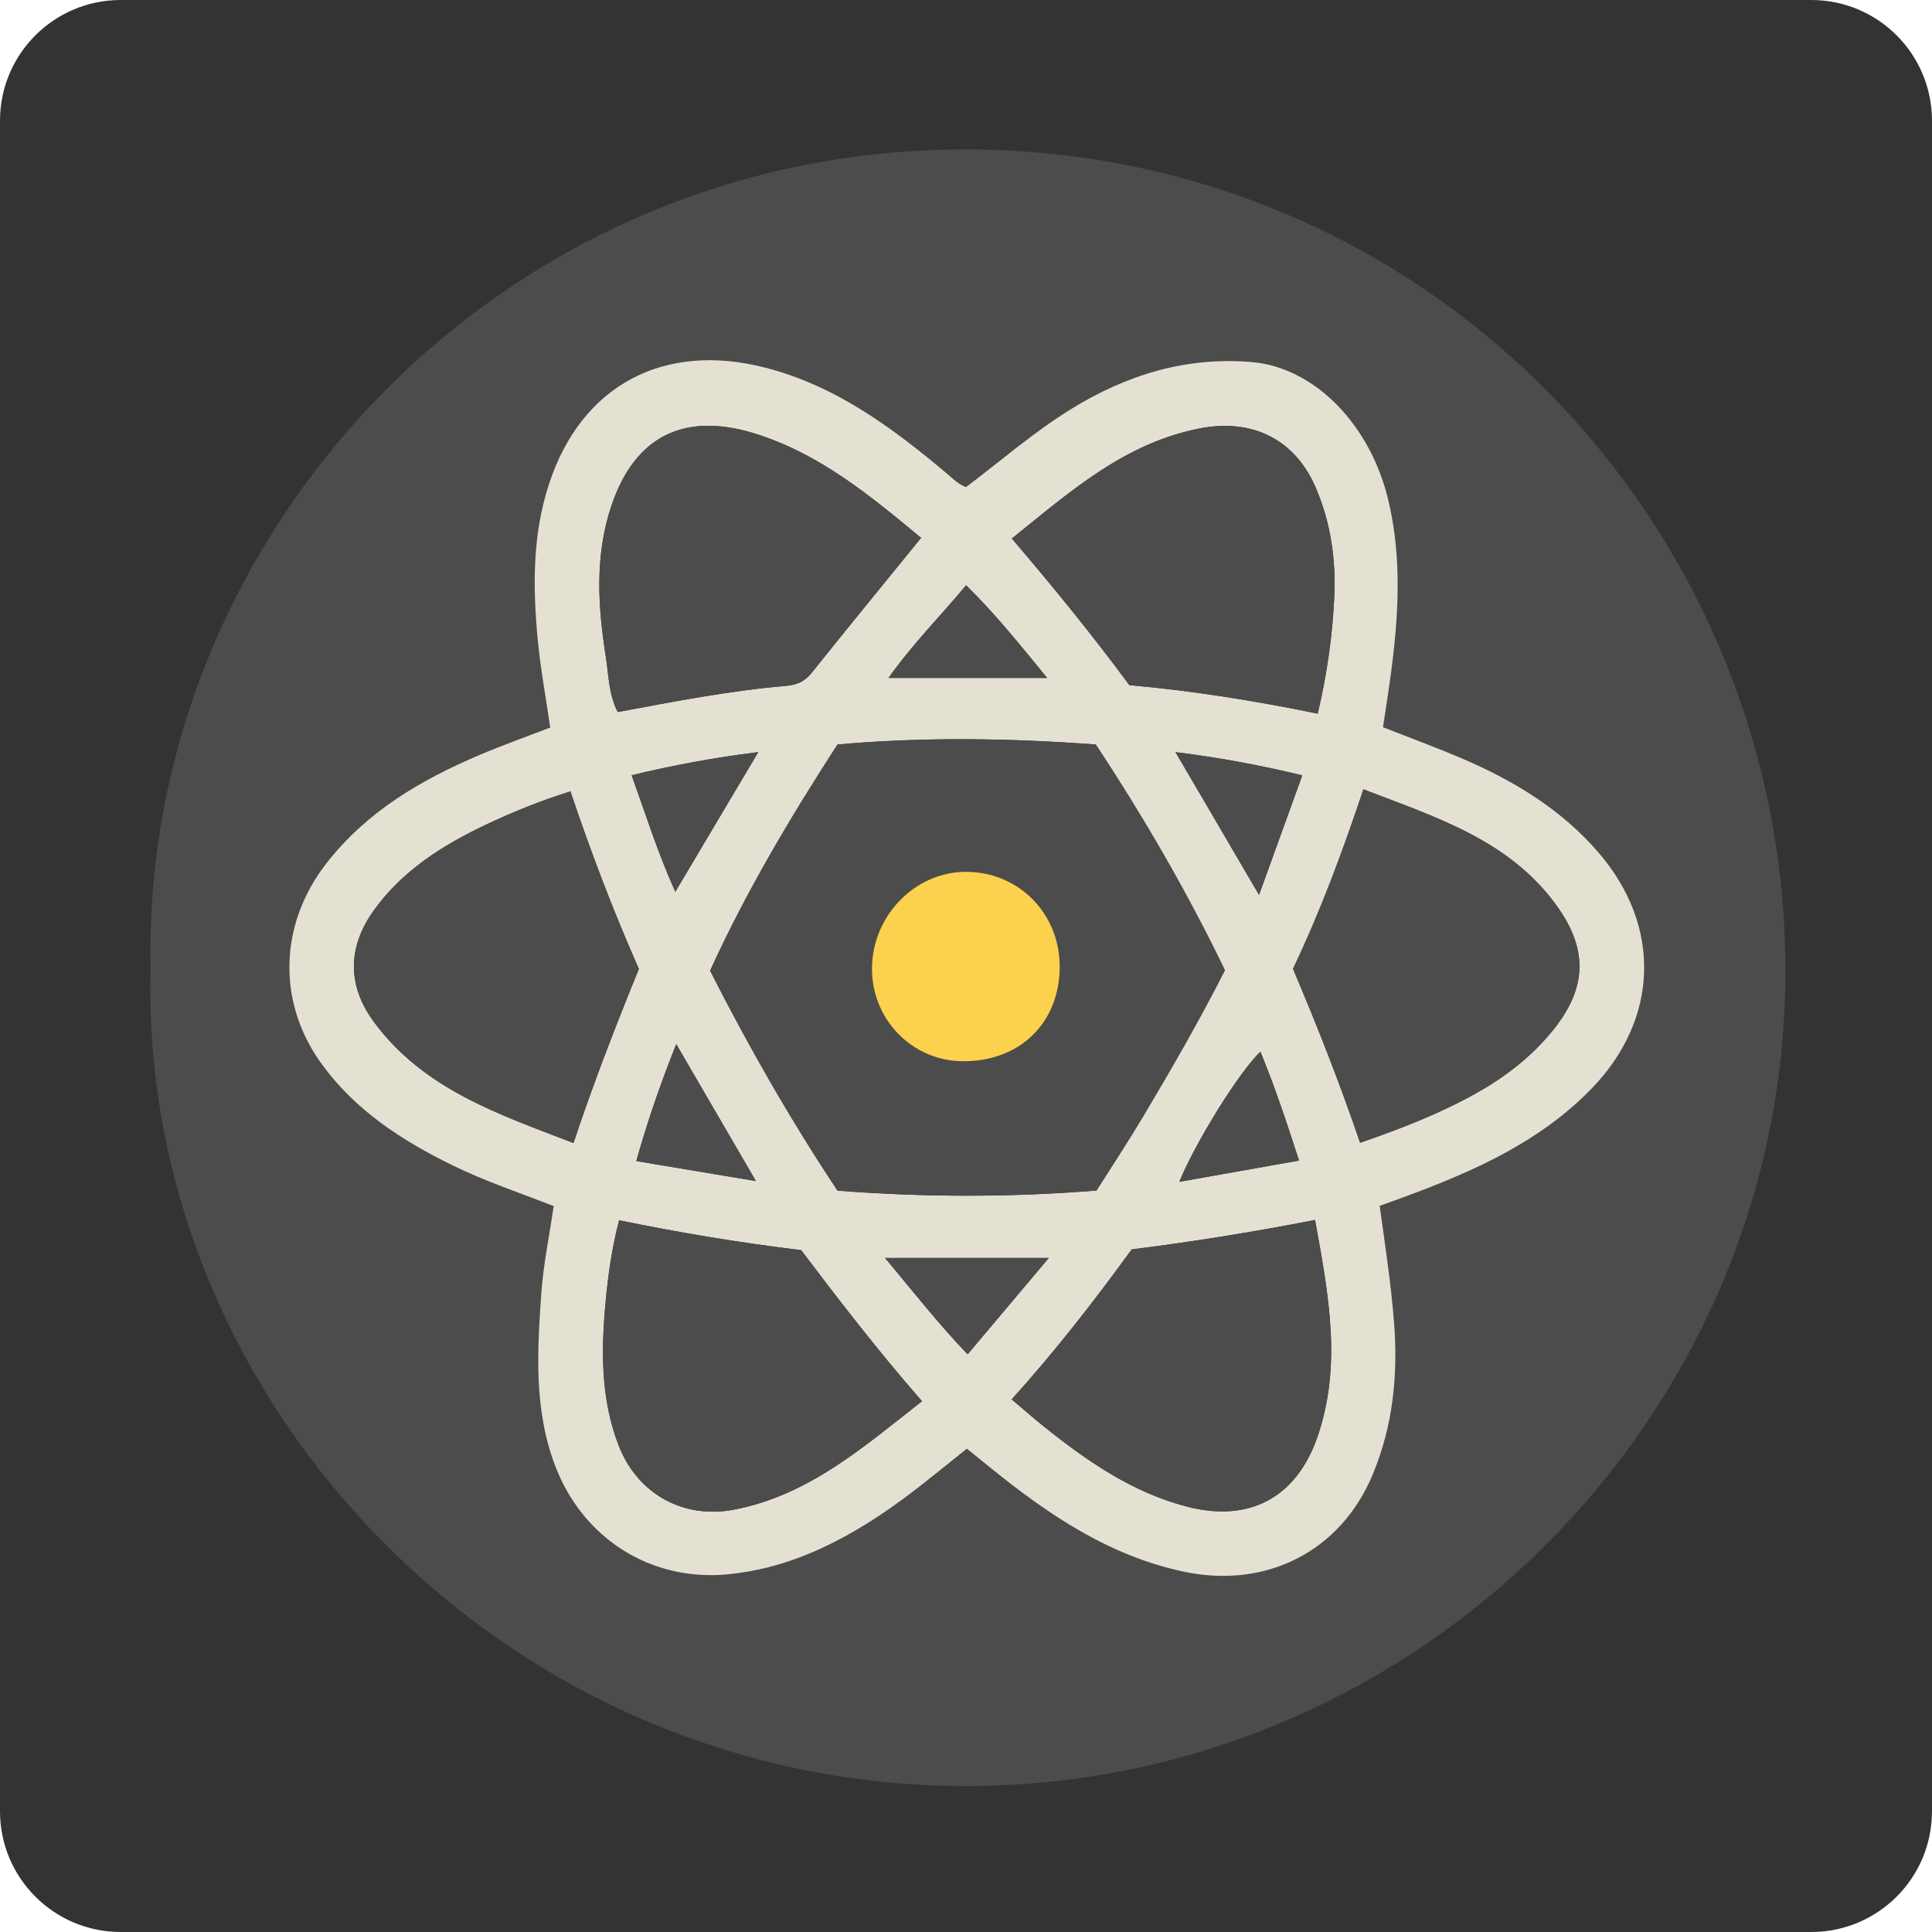 <svg xmlns="http://www.w3.org/2000/svg" width="64" height="64" viewBox="0 0 64 64"><path fill="#333" d="M64 60c0 2.21-1.79 4-4 4H4c-2.21 0-4-1.79-4-4V4c0-2.21 1.79-4 4-4h56c2.21 0 4 1.79 4 4v56z"/><path fill="none" d="M64.006 64H-.004V0h64.01v64zM4.986 32.125C4.63 46.67 17.05 59.475 32.563 59.16c14.426-.293 26.254-12.027 26.574-26.393.334-15.037-11.6-27.77-27.083-27.816C16.57 4.906 4.67 17.68 4.986 32.126z"/><path fill="#4C4C4C" d="M4.986 32.125C4.67 17.68 16.57 4.905 32.054 4.95c15.483.047 27.417 12.78 27.083 27.817-.318 14.365-12.148 26.1-26.574 26.393C17.05 59.475 4.63 46.67 4.986 32.125zm40.718 7.818c.354-.13.646-.23.935-.34 2.23-.832 4.388-1.795 6.087-3.547 2.233-2.307 2.322-5.38.234-7.81-1.237-1.44-2.812-2.388-4.526-3.124-.853-.365-1.725-.684-2.62-1.037.085-.564.17-1.095.243-1.626.27-1.966.398-3.932-.064-5.888-.6-2.523-2.45-4.404-4.518-4.58-2.18-.188-4.15.42-5.994 1.556-1.243.768-2.345 1.728-3.478 2.586-.273-.11-.43-.278-.604-.425-1.806-1.522-3.682-2.92-6.025-3.53-3.38-.876-6.104.575-7.18 3.836-.56 1.697-.543 3.44-.377 5.183.092.964.27 1.92.412 2.9-.79.303-1.568.58-2.33.903-1.952.83-3.748 1.88-5.084 3.595-1.562 2.007-1.65 4.59-.157 6.646 1.113 1.534 2.654 2.532 4.327 3.354 1.093.535 2.25.92 3.36 1.355-.147 1.005-.345 1.943-.41 2.89-.134 1.916-.25 3.834.452 5.695.915 2.423 3.17 3.853 5.708 3.614 1.878-.176 3.51-.938 5.054-1.958 1.007-.666 1.93-1.445 2.882-2.205l.792.64c1.922 1.552 3.933 2.918 6.418 3.437 2.707.564 5.17-.67 6.236-3.227.668-1.604.84-3.283.707-5.012-.098-1.28-.296-2.55-.48-3.885z"/><path fill="#E4E1D3" d="M45.704 39.943c.183 1.334.38 2.604.478 3.887.133 1.73-.04 3.408-.707 5.012-1.065 2.557-3.53 3.79-6.236 3.227-2.485-.52-4.496-1.886-6.42-3.44l-.79-.64c-.955.76-1.876 1.54-2.883 2.206-1.543 1.02-3.176 1.782-5.054 1.958-2.538.238-4.794-1.19-5.708-3.614-.703-1.86-.586-3.78-.453-5.695.066-.946.264-1.885.41-2.89-1.11-.436-2.267-.82-3.36-1.355-1.672-.82-3.213-1.82-4.326-3.354-1.493-2.056-1.405-4.64.157-6.646 1.336-1.716 3.132-2.766 5.085-3.595.76-.323 1.54-.6 2.33-.904-.143-.978-.32-1.935-.413-2.9-.166-1.743-.183-3.485.377-5.182 1.075-3.26 3.8-4.712 7.18-3.835 2.343.608 4.22 2.007 6.025 3.528.175.148.33.316.604.426 1.136-.858 2.236-1.818 3.48-2.586 1.843-1.137 3.815-1.744 5.994-1.557 2.066.177 3.918 2.058 4.518 4.58.464 1.957.335 3.923.064 5.888-.072.532-.158 1.063-.242 1.627.896.353 1.768.672 2.62 1.037 1.716.736 3.288 1.683 4.526 3.123 2.088 2.43 2 5.504-.234 7.81-1.7 1.753-3.855 2.716-6.088 3.548-.288.108-.58.21-.934.338zm-5.127-7.802c-1.25-2.59-2.697-5.08-4.278-7.478-2.87-.21-5.695-.255-8.556 0-1.55 2.4-3.018 4.855-4.22 7.493 1.28 2.526 2.684 4.97 4.22 7.286 2.89.223 5.714.227 8.58-.003.505-.8 1.03-1.597 1.522-2.416.944-1.586 1.87-3.188 2.73-4.88zm3.075-8.5c.313-1.345.492-2.62.55-3.903.052-1.23-.125-2.446-.62-3.59-.686-1.59-2.092-2.285-3.8-1.962-2.51.474-4.323 2.096-6.263 3.654 1.378 1.615 2.687 3.22 3.892 4.856 2.123.188 4.166.52 6.24.944zM33.514 46.357c.395.332.72.62 1.06.893 1.435 1.15 2.93 2.188 4.75 2.66 2.05.53 3.61-.284 4.313-2.296.83-2.386.37-4.752-.074-7.2-2.05.398-4.07.725-6.074.975-1.254 1.725-2.53 3.365-3.976 4.967zm11.54-8.502c1.35-.467 2.626-.96 3.824-1.627.95-.53 1.808-1.184 2.51-2.03 1.173-1.416 1.25-2.708.18-4.192-1.568-2.177-4-2.932-6.403-3.858-.684 2.048-1.416 4.027-2.332 5.947.8 1.885 1.545 3.772 2.222 5.76zm-24.546 2.57c-.244.942-.365 1.827-.447 2.71-.146 1.602-.165 3.198.43 4.738.62 1.61 2.144 2.46 3.832 2.135 2.477-.478 4.29-2.083 6.22-3.59-1.443-1.652-2.748-3.345-4.004-5.006-2.055-.247-4.017-.577-6.03-.988zm10.004-22.608c-1.7-1.41-3.38-2.8-5.522-3.46-2.334-.72-3.963.1-4.736 2.395-.554 1.645-.45 3.322-.187 4.995.097.617.098 1.267.396 1.84 1.878-.35 3.71-.708 5.57-.867.348-.03.62-.136.853-.43 1.18-1.477 2.38-2.94 3.626-4.473zm-11.615 8.398c-.998.313-1.915.685-2.81 1.11-1.44.684-2.77 1.523-3.714 2.848-.87 1.22-.866 2.488.016 3.683 1.645 2.23 4.138 3.057 6.608 4.008.663-1.99 1.396-3.88 2.166-5.766-.85-1.925-1.592-3.873-2.267-5.883zm22.81 3.43l1.434-3.96c-1.39-.338-2.74-.587-4.2-.77l2.767 4.73zm-16.59-4.73c-1.428.178-2.778.424-4.193.767.468 1.302.87 2.58 1.447 3.86.94-1.58 1.825-3.074 2.748-4.628zm9.625 16.756h-5.426c.936 1.11 1.766 2.184 2.738 3.192l2.688-3.19zm-.054-19.213c-.91-1.11-1.715-2.12-2.685-3.07-.862 1.038-1.774 1.946-2.57 3.07h5.255zm8.345 15.988c-.405-1.248-.795-2.43-1.28-3.606-.704.672-2.144 2.986-2.687 4.31 1.33-.238 2.622-.466 3.967-.705zm-21.954.016c1.33.224 2.598.435 3.96.663-.907-1.56-1.752-3.016-2.638-4.536-.518 1.302-.95 2.54-1.323 3.874z"/><path fill="#4C4C4C" d="M40.577 32.14c-.86 1.692-1.787 3.293-2.733 4.88-.488.82-1.016 1.617-1.52 2.415-2.866.23-5.692.227-8.58.006-1.537-2.315-2.94-4.76-4.22-7.286 1.202-2.638 2.67-5.094 4.22-7.494 2.86-.254 5.684-.21 8.554 0 1.582 2.4 3.028 4.89 4.28 7.48zm-5.472-.11c.004-1.77-1.354-3.146-3.104-3.15-1.68-.004-3.098 1.44-3.117 3.177-.02 1.702 1.322 3.085 3.002 3.1 1.897.013 3.217-1.266 3.22-3.127zM43.652 23.64c-2.074-.423-4.117-.756-6.24-.944-1.205-1.637-2.514-3.242-3.893-4.857 1.937-1.56 3.753-3.18 6.263-3.655 1.707-.322 3.113.37 3.8 1.96.494 1.146.67 2.36.618 3.592-.054 1.283-.233 2.558-.548 3.903zM33.514 46.357c1.445-1.604 2.723-3.242 3.975-4.97 2.004-.25 4.022-.575 6.073-.975.445 2.448.903 4.815.074 7.2-.703 2.012-2.266 2.828-4.314 2.296-1.82-.472-3.314-1.51-4.748-2.66-.34-.27-.668-.56-1.06-.89zM45.055 37.855c-.677-1.988-1.423-3.875-2.224-5.762.917-1.92 1.648-3.897 2.333-5.947 2.405.926 4.835 1.68 6.405 3.858 1.07 1.484.99 2.777-.182 4.192-.703.848-1.56 1.5-2.51 2.03-1.196.67-2.472 1.165-3.82 1.63zM20.508 40.424c2.014.41 3.975.74 6.03.988 1.255 1.66 2.56 3.354 4.004 5.005-1.93 1.508-3.744 3.113-6.22 3.59-1.69.327-3.212-.522-3.834-2.134-.593-1.54-.575-3.14-.428-4.738.083-.883.204-1.768.448-2.71zM30.512 17.817c-1.245 1.532-2.446 2.995-3.626 4.475-.232.292-.504.4-.852.43-1.862.158-3.693.516-5.57.865-.3-.572-.3-1.223-.397-1.84-.262-1.672-.367-3.35.187-4.994.773-2.296 2.402-3.116 4.736-2.395 2.142.66 3.823 2.05 5.522 3.46zM18.897 26.215c.675 2.01 1.415 3.958 2.267 5.882-.77 1.887-1.503 3.776-2.166 5.766-2.47-.95-4.962-1.776-6.61-4.008-.88-1.194-.884-2.462-.015-3.683.945-1.325 2.275-2.164 3.714-2.85.896-.423 1.813-.794 2.81-1.107zM41.707 29.644c-.938-1.602-1.83-3.13-2.77-4.73 1.46.184 2.813.433 4.2.77-.475 1.32-.938 2.6-1.43 3.96zM25.118 24.914L22.37 29.54c-.577-1.28-.978-2.557-1.446-3.86 1.414-.34 2.765-.587 4.194-.766zM34.742 41.67c-.918 1.09-1.78 2.116-2.688 3.192-.973-1.01-1.802-2.082-2.738-3.19h5.426zM34.688 22.457h-5.254c.796-1.125 1.708-2.033 2.57-3.07.97.95 1.773 1.958 2.684 3.07zM43.033 38.445l-3.967.703c.543-1.322 1.98-3.638 2.686-4.31.486 1.178.876 2.36 1.28 3.607zM21.08 38.46c.373-1.332.805-2.57 1.322-3.873.885 1.52 1.73 2.978 2.64 4.536l-3.963-.662z"/><path fill="#FCD14E" d="M35.105 32.03c-.006 1.858-1.323 3.14-3.218 3.126-1.68-.014-3.022-1.397-3.002-3.1.02-1.736 1.437-3.18 3.118-3.176 1.75.005 3.106 1.383 3.102 3.15z"/></svg>